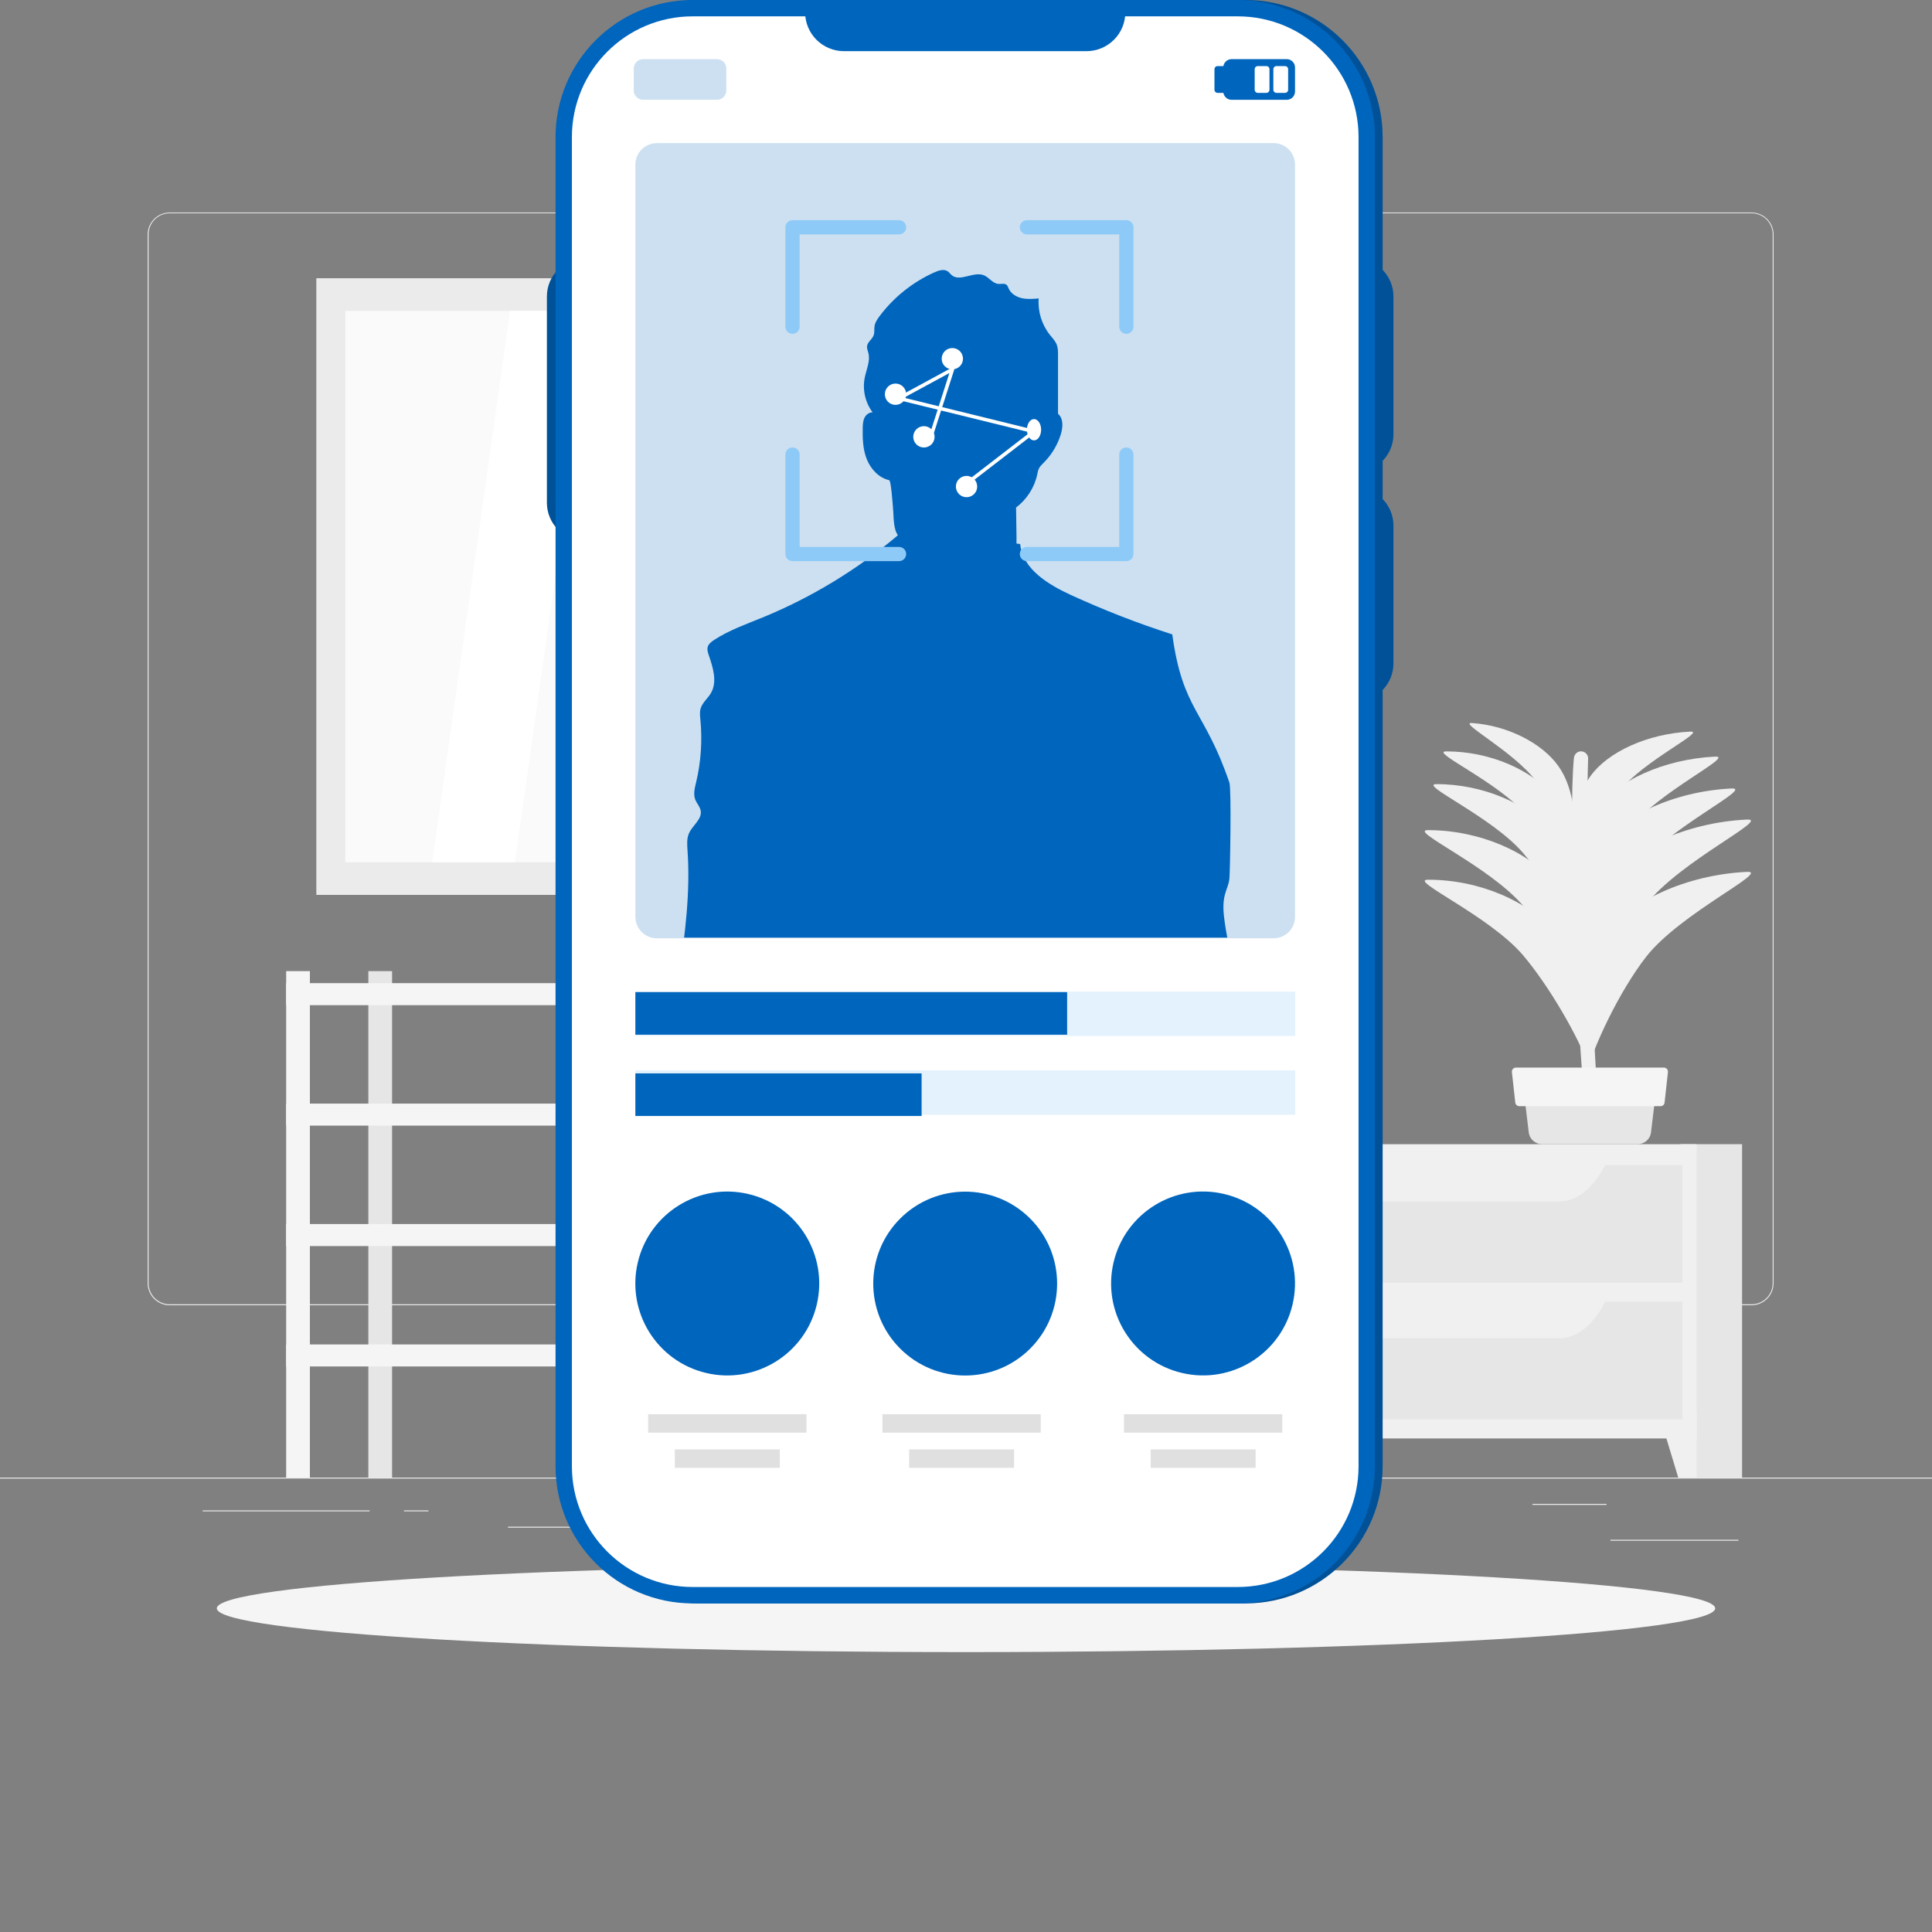 <svg width="272" height="272" viewBox="0 0 272 272" fill="none" xmlns="http://www.w3.org/2000/svg">
<rect x="0" y="0" width="272" height="272" fill="#808080" stroke="none"/>
<path d="M272 208.025H0V208.161H272V208.025Z" fill="#EBEBEB"/>
<path d="M244.746 216.778H226.729V216.914H244.746V216.778Z" fill="#EBEBEB"/>
<path d="M180.184 218.258H175.457V218.394H180.184V218.258Z" fill="#EBEBEB"/>
<path d="M226.184 211.73H215.745V211.866H226.184V211.73Z" fill="#EBEBEB"/>
<path d="M52.033 212.644H28.538V212.78H52.033V212.644Z" fill="#EBEBEB"/>
<path d="M60.324 212.644H56.881V212.78H60.324V212.644Z" fill="#EBEBEB"/>
<path d="M122.481 214.94H71.519V215.076H122.481V214.94Z" fill="#EBEBEB"/>
<path d="M128.928 183.763H23.887C23.064 183.762 22.275 183.434 21.694 182.851C21.113 182.269 20.786 181.48 20.786 180.657V32.999C20.793 32.181 21.123 31.398 21.704 30.822C22.284 30.245 23.069 29.921 23.887 29.92H128.928C129.752 29.92 130.542 30.247 131.124 30.83C131.707 31.412 132.034 32.202 132.034 33.026V180.657C132.034 181.481 131.707 182.271 131.124 182.853C130.542 183.436 129.752 183.763 128.928 183.763ZM23.887 30.029C23.1 30.03 22.346 30.344 21.79 30.901C21.234 31.457 20.922 32.212 20.922 32.999V180.657C20.922 181.444 21.234 182.198 21.79 182.755C22.346 183.312 23.1 183.626 23.887 183.627H128.928C129.715 183.626 130.47 183.312 131.027 182.756C131.583 182.199 131.897 181.444 131.898 180.657V32.999C131.897 32.212 131.583 31.457 131.027 30.9C130.47 30.344 129.715 30.03 128.928 30.029H23.887Z" fill="#EBEBEB"/>
<path d="M246.601 183.763H141.554C140.731 183.762 139.942 183.434 139.36 182.852C138.777 182.27 138.45 181.48 138.448 180.657V32.999C138.457 32.18 138.788 31.398 139.369 30.822C139.951 30.245 140.736 29.921 141.554 29.92H246.601C247.418 29.923 248.201 30.247 248.781 30.824C249.36 31.4 249.689 32.182 249.696 32.999V180.657C249.696 181.479 249.37 182.267 248.79 182.849C248.21 183.432 247.423 183.76 246.601 183.763ZM141.554 30.029C140.767 30.03 140.013 30.344 139.456 30.9C138.899 31.457 138.586 32.212 138.584 32.999V180.657C138.586 181.444 138.899 182.199 139.456 182.756C140.013 183.312 140.767 183.626 141.554 183.627H246.601C247.388 183.626 248.143 183.312 248.7 182.756C249.256 182.199 249.57 181.444 249.571 180.657V32.999C249.57 32.212 249.256 31.457 248.7 30.9C248.143 30.344 247.388 30.03 246.601 30.029H141.554Z" fill="#EBEBEB"/>
<path d="M193.359 39.173H44.537V125.99H193.359V39.173Z" fill="#EBEBEB"/>
<path d="M189.279 43.765H48.612V121.399H189.279V43.765Z" fill="#FAFAFA"/>
<path d="M72.493 121.399H60.846L71.813 43.765H83.46L72.493 121.399Z" fill="white"/>
<path d="M101.271 121.399H89.624L100.591 43.765H112.238L101.271 121.399Z" fill="white"/>
<path d="M168.069 121.399H162.248L173.21 43.765H179.036L168.069 121.399Z" fill="white"/>
<path d="M111.515 121.399H105.688L116.656 43.765H122.482L111.515 121.399Z" fill="white"/>
<path d="M85.816 43.765H80.327V121.399H85.816V43.765Z" fill="#EBEBEB"/>
<path d="M85.811 121.399H87.035L87.035 43.765H85.811L85.811 121.399Z" fill="#E0E0E0"/>
<path d="M193.365 125.99H194.241V39.173H193.365V125.99Z" fill="#E0E0E0"/>
<path d="M223.258 157.493C221.811 141.456 220.799 115.437 221.582 106.733C221.595 106.586 221.638 106.443 221.708 106.313C221.779 106.183 221.874 106.068 221.99 105.977C222.146 105.861 222.331 105.793 222.524 105.781C222.717 105.769 222.91 105.813 223.079 105.908C223.247 106.003 223.385 106.144 223.475 106.316C223.564 106.488 223.602 106.682 223.584 106.874C223.448 111.188 223.29 121.965 224.128 140.564C224.552 149.812 225.173 156.155 224.748 157.493H223.258Z" fill="#F0F0F0"/>
<path d="M218.791 124.293C215.326 119.941 208.249 116.862 201.035 116.873C198.201 116.873 209.652 121.927 214.412 127.497C218.111 131.822 222.278 139.101 223.698 143.143C222.779 134.64 222.257 128.634 218.791 124.293Z" fill="#F0F0F0"/>
<path d="M226.038 124.249C229.47 119.473 237.385 115.796 245.953 115.382C249.315 115.219 236.52 121.214 231.744 127.35C228.034 132.126 224.232 140.031 223.187 144.366C222.937 135.374 222.61 129.026 226.038 124.249Z" fill="#F0F0F0"/>
<path d="M218.791 131.267C215.326 126.915 208.249 123.836 201.035 123.853C198.201 123.853 209.652 128.906 214.412 134.471C218.111 138.823 222.278 146.08 223.698 150.117C222.779 141.62 222.257 135.614 218.791 131.267Z" fill="#F0F0F0"/>
<path d="M226.038 131.615C229.47 126.839 237.385 123.161 245.953 122.748C249.315 122.585 236.52 128.58 231.744 134.716C228.034 139.492 224.232 147.397 223.187 151.732C222.937 142.74 222.61 136.391 226.038 131.615Z" fill="#F0F0F0"/>
<path d="M219.417 107.881C217.148 104.655 212.285 102.136 207.215 101.793C205.218 101.657 213.079 105.77 216.213 109.921C218.644 113.147 221.299 118.472 222.142 121.383C221.821 115.361 221.685 111.107 219.417 107.881Z" fill="#F0F0F0"/>
<path d="M223.932 109.246C226.347 105.879 231.929 103.289 237.967 103.001C240.339 102.881 231.319 107.108 227.952 111.438C225.341 114.8 222.659 120.376 221.919 123.406C221.745 117.091 221.517 112.608 223.932 109.246Z" fill="#F0F0F0"/>
<path d="M218.639 112.064C215.702 108.387 209.707 105.77 203.603 105.786C201.204 105.786 210.898 110.062 214.929 114.779C218.057 118.44 221.593 124.603 222.79 128.025C222.012 120.833 221.571 115.747 218.639 112.064Z" fill="#F0F0F0"/>
<path d="M224.601 114.028C227.506 109.98 234.208 106.869 241.465 106.52C244.31 106.379 233.474 111.46 229.432 116.661C226.293 120.703 223.067 127.394 222.186 131.066C221.952 123.45 221.696 118.048 224.601 114.028Z" fill="#F0F0F0"/>
<path d="M218.443 117.172C215.277 113.201 208.809 110.383 202.221 110.394C199.631 110.394 210.093 115.012 214.439 120.099C217.817 124.053 221.625 130.701 222.926 134.389C222.088 126.627 221.609 121.138 218.443 117.172Z" fill="#F0F0F0"/>
<path d="M225.058 119.342C228.279 114.854 235.726 111.4 243.783 111.008C246.943 110.856 234.91 116.492 230.422 122.269C226.935 126.757 223.35 134.188 222.371 138.263C222.137 129.809 221.832 123.836 225.058 119.342Z" fill="#F0F0F0"/>
<path d="M233 154.784L232.456 159.289C232.429 159.775 232.216 160.231 231.862 160.565C231.508 160.899 231.039 161.085 230.552 161.084H217.116C216.629 161.083 216.162 160.897 215.808 160.564C215.454 160.23 215.241 159.774 215.212 159.289L214.668 154.784C214.653 154.525 214.691 154.266 214.78 154.022C214.869 153.778 215.007 153.554 215.185 153.365C215.363 153.176 215.578 153.026 215.817 152.923C216.055 152.82 216.312 152.766 216.572 152.766H231.086C231.346 152.764 231.605 152.816 231.845 152.918C232.085 153.02 232.302 153.17 232.481 153.36C232.661 153.549 232.799 153.773 232.889 154.018C232.978 154.263 233.016 154.524 233 154.784Z" fill="#E6E6E6"/>
<path d="M233.806 155.736H213.874C213.737 155.729 213.607 155.674 213.508 155.581C213.408 155.487 213.345 155.361 213.33 155.225L212.856 150.938C212.847 150.86 212.854 150.781 212.877 150.706C212.9 150.631 212.938 150.561 212.99 150.501C213.041 150.442 213.103 150.393 213.174 150.359C213.245 150.324 213.322 150.305 213.4 150.302H234.279C234.358 150.305 234.435 150.324 234.505 150.359C234.576 150.393 234.639 150.442 234.69 150.501C234.741 150.561 234.779 150.631 234.802 150.706C234.825 150.781 234.832 150.86 234.823 150.938L234.35 155.225C234.336 155.361 234.273 155.488 234.173 155.582C234.073 155.676 233.943 155.731 233.806 155.736Z" fill="#F5F5F5"/>
<path d="M128.765 208.025H137.42V161.084H128.765V208.025Z" fill="#E6E6E6"/>
<path d="M131.36 208.025H128.765V199.044H134.08L131.36 208.025Z" fill="#F0F0F0"/>
<path d="M236.607 208.025H245.262V161.084H236.607V208.025Z" fill="#E6E6E6"/>
<path d="M128.765 202.515H238.871V161.089H128.765V202.515Z" fill="#F0F0F0"/>
<path d="M236.276 208.025H238.871V199.044H233.556L236.276 208.025Z" fill="#F0F0F0"/>
<path d="M130.777 180.575H236.857V164H130.777V180.575Z" fill="#E6E6E6"/>
<path d="M146.336 169.151H219.569C222.099 169.151 224.52 167.106 226.26 163.494H139.634C141.375 167.106 143.795 169.151 146.336 169.151Z" fill="#F0F0F0"/>
<path d="M130.777 199.833H236.857V183.257H130.777V199.833Z" fill="#E6E6E6"/>
<path d="M146.336 188.409H219.569C222.099 188.409 224.52 186.364 226.26 182.751H139.634C141.375 186.364 143.795 188.409 146.336 188.409Z" fill="#F0F0F0"/>
<path d="M154.855 150.084C154.855 150.084 155.328 161.084 173.471 161.084C191.613 161.084 192.092 150.084 192.092 150.084H154.855Z" fill="#F5F5F5"/>
<path d="M154.855 144.372C154.855 144.372 155.328 155.372 173.471 155.372C191.613 155.372 192.092 144.372 192.092 144.372H154.855Z" fill="#F5F5F5"/>
<path d="M104.116 172.328H86.012V175.429H104.116V172.328Z" fill="#E6E6E6"/>
<path d="M51.859 208.025H55.2L55.2 136.723H51.859L51.859 208.025Z" fill="#E6E6E6"/>
<path d="M40.288 175.429H86.012V172.328H40.288V175.429Z" fill="#F5F5F5"/>
<path d="M104.116 189.285H86.012V192.385H104.116V189.285Z" fill="#E6E6E6"/>
<path d="M40.288 192.38H86.012V189.279H40.288V192.38Z" fill="#F5F5F5"/>
<path d="M104.116 138.421H86.012V141.522H104.116V138.421Z" fill="#E6E6E6"/>
<path d="M40.288 141.516H86.012V138.415H40.288V141.516Z" fill="#F5F5F5"/>
<path d="M104.116 155.372H86.012V158.472H104.116V155.372Z" fill="#E6E6E6"/>
<path d="M40.288 158.473H86.012V155.372H40.288V158.473Z" fill="#F5F5F5"/>
<path d="M97.588 208.025H100.928L100.928 136.723H97.588L97.588 208.025Z" fill="#E6E6E6"/>
<path d="M82.672 208.025H86.012L86.012 136.723H82.672L82.672 208.025Z" fill="#F5F5F5"/>
<path d="M40.289 208.025H43.629L43.629 136.723H40.289L40.289 208.025Z" fill="#F5F5F5"/>
<path d="M136 232.593C194.253 232.593 241.476 229.835 241.476 226.434C241.476 223.033 194.253 220.276 136 220.276C77.747 220.276 30.524 223.033 30.524 226.434C30.524 229.835 77.747 232.593 136 232.593Z" fill="#F5F5F5"/>
<path d="M115.387 34.497C116.115 32.237 122.659 26.552 130.743 29.422C138.826 32.292 136.982 43.6 136.109 46.47C135.235 49.34 130.056 57.992 124.039 56.176C118.021 54.359 105.743 41.229 115.387 34.497Z" fill="#263238"/>
<path d="M133.072 43.316C133.606 41.645 138.431 37.458 144.387 39.572C150.342 41.687 148.983 50.02 148.338 52.134C147.693 54.249 143.88 60.62 139.444 59.289C135.007 57.958 125.966 48.273 133.072 43.316Z" fill="#263238"/>
<path d="M140.268 36.66L136.157 42.241C136.157 42.241 134.126 37.645 140.268 36.66Z" fill="#263238"/>
<path d="M129.1 52.724C127.977 51.642 122.417 50.381 118.625 54.554C114.832 58.728 119.408 64.731 120.808 66.118C122.209 67.505 127.887 70.915 130.819 68.004C133.752 65.092 136.775 53.639 129.1 52.724Z" fill="#263238"/>
<path d="M127.394 73.051L127.241 73.446L127.103 73.786C127.006 74.007 126.915 74.229 126.818 74.437C126.624 74.867 126.416 75.269 126.208 75.678C125.785 76.489 125.349 77.28 124.884 78.056C123.947 79.593 122.909 81.065 121.778 82.465C121.231 83.159 120.627 83.852 120.045 84.545C119.463 85.239 118.825 85.856 118.166 86.466C116.881 87.71 115.514 88.868 114.076 89.932C113.875 90.078 113.806 90.161 113.32 90.48C112.837 90.784 112.301 90.996 111.74 91.104C111.107 91.221 110.455 91.195 109.833 91.027C109.323 90.88 108.842 90.645 108.412 90.334C107.825 89.913 107.314 89.395 106.901 88.802C106.581 88.363 106.296 87.899 106.048 87.415C105.239 85.749 104.609 84.001 104.169 82.202C103.331 78.853 102.777 75.439 102.512 71.997L105.667 71.435C106.623 74.562 107.649 77.73 108.821 80.691C109.351 82.093 110.006 83.446 110.776 84.732C110.932 84.976 111.106 85.207 111.296 85.426C111.449 85.592 111.601 85.696 111.566 85.641C111.483 85.568 111.383 85.518 111.275 85.495C111.051 85.422 110.813 85.408 110.582 85.453C110.433 85.479 110.288 85.526 110.152 85.592C110.013 85.682 110.263 85.481 110.388 85.363C112.725 83.319 114.844 81.037 116.71 78.555C117.638 77.318 118.496 76.032 119.283 74.701C119.675 74.044 120.05 73.379 120.406 72.704L120.905 71.699L121.141 71.207L121.328 70.784L127.394 73.051Z" fill="#FFB573"/>
<path d="M127.048 63.449C121.619 65.924 119.519 72.815 119.332 73.196L126.063 85.433C126.063 85.433 132.615 80.795 133.128 76.517C133.613 72.905 130.618 61.82 127.048 63.449Z" fill="#0065BD"/>
<path d="M105.868 72.156L107.573 67.012L101.112 68.398C101.112 68.398 100.966 72.863 103.039 74.478L104.142 74.021C104.548 73.854 104.912 73.601 105.21 73.278C105.508 72.957 105.733 72.573 105.868 72.156Z" fill="#FFB573"/>
<path d="M105.979 61.507L101.369 63.428L101.112 68.385L107.574 67.005L105.979 61.507Z" fill="#FFB573"/>
<path d="M155.16 20.535L150.674 15.398L148.594 21.637C148.594 21.637 152.102 24.66 154.958 22.025L155.16 20.535Z" fill="#FFB573"/>
<path d="M148.116 12.978L144.941 17.276L148.574 21.665L150.674 15.398L148.116 12.978Z" fill="#FFB573"/>
<path d="M123.248 66.811C123.248 66.811 126.084 80.815 140.254 93.156C142.043 94.709 141.689 98.702 144.15 98.369C152.768 92.934 161.593 87.582 165.78 84.933C165.884 80.164 162.619 80.933 161.85 78.368C160.005 72.26 154.952 65.376 149.724 50.339C146.288 51.627 142.952 53.166 139.741 54.942C136.323 56.806 133.03 58.89 129.883 61.182C127.574 62.941 125.359 64.82 123.248 66.811Z" fill="#0065BD"/>
<path d="M131.741 44.453C133.128 48.017 136.171 54.214 139.727 54.928C139.727 54.928 141.877 65.203 137.648 70.874C130.999 69.772 129.876 61.12 129.876 61.12C132.878 58.041 131.131 55.476 128.961 53.403L131.741 44.453Z" fill="#FFB573"/>
<path d="M133.557 71.435C133.184 71.421 132.816 71.331 132.478 71.172C132.14 71.012 131.837 70.785 131.589 70.506C130.299 69.182 130.743 67.164 131.214 65.022C131.686 62.88 132.157 60.731 131.214 58.817C131.191 58.77 131.188 58.716 131.205 58.667C131.222 58.617 131.257 58.577 131.304 58.554C131.351 58.531 131.405 58.527 131.455 58.544C131.504 58.561 131.545 58.597 131.568 58.644C132.587 60.675 132.074 63.032 131.616 65.105C131.159 67.178 130.75 69.064 131.894 70.228C132.085 70.461 132.321 70.652 132.588 70.79C132.856 70.928 133.148 71.011 133.448 71.033C133.748 71.055 134.049 71.016 134.334 70.918C134.618 70.82 134.88 70.666 135.103 70.464C137.377 68.78 138.826 64.031 137.183 61.105C135.679 58.332 137.183 55.933 137.877 54.769C138.005 54.583 138.117 54.385 138.209 54.179C138.203 54.155 138.202 54.129 138.206 54.104C138.21 54.079 138.219 54.055 138.233 54.034C138.247 54.012 138.264 53.994 138.285 53.98C138.306 53.965 138.33 53.955 138.355 53.95C138.381 53.945 138.408 53.946 138.433 53.951C138.459 53.956 138.484 53.967 138.506 53.981C138.528 53.996 138.546 54.015 138.561 54.037C138.576 54.059 138.586 54.084 138.591 54.11C138.632 54.297 138.494 54.526 138.216 54.977C137.474 56.162 136.095 58.38 137.523 60.918C139.221 64.003 137.696 69.001 135.304 70.783C134.807 71.183 134.195 71.411 133.557 71.435Z" fill="#263238"/>
<path opacity="0.2" d="M130.618 48.092L128.968 53.431C129.473 53.91 129.937 54.432 130.354 54.99C131.581 53.944 132.85 51.448 132.101 49.936C131.718 49.24 131.216 48.616 130.618 48.092Z" fill="black"/>
<path d="M131.443 37.278C133.363 43.254 134.306 45.736 132.531 49.882C129.862 56.121 122.132 57.168 118.437 51.892C115.137 47.143 112.551 38.172 117.355 33.624C118.409 32.616 119.703 31.894 121.114 31.527C122.525 31.159 124.006 31.158 125.417 31.524C126.829 31.89 128.123 32.611 129.178 33.618C130.232 34.625 131.012 35.885 131.443 37.278Z" fill="#FFB573"/>
<path d="M119.061 35.815C119.47 39.08 126.493 42.831 133.003 41.298C137.551 40.224 134.015 32.237 128.607 30.837C123.2 29.436 118.389 30.469 119.061 35.815Z" fill="#263238"/>
<path d="M122.07 35.794L108.329 37.506C108.329 37.506 112.205 28.237 122.07 35.794Z" fill="#263238"/>
<path d="M121.196 35.614L110.014 40.467C110.014 40.467 111.026 31.662 121.196 35.614Z" fill="#263238"/>
<path d="M120.046 35.614L116.926 40.037C116.926 40.037 115.262 36.487 120.046 35.614Z" fill="#263238"/>
<path d="M121.751 35.614L110.25 32.938C110.25 32.938 116.108 26.677 121.751 35.614Z" fill="#263238"/>
<path d="M120.572 35.877L115.186 29.193C115.186 29.193 121.342 28.209 120.572 35.877Z" fill="#263238"/>
<path d="M134.41 42.186C134.722 43.355 134.56 44.601 133.959 45.652C133.155 47.038 131.63 46.588 130.923 45.243C130.285 44.03 129.938 41.839 131.2 40.91C131.481 40.717 131.806 40.596 132.145 40.558C132.484 40.52 132.828 40.566 133.145 40.692C133.462 40.818 133.743 41.02 133.964 41.281C134.185 41.541 134.338 41.852 134.41 42.186Z" fill="#FFB573"/>
<path opacity="0.2" d="M157.302 100.012C157.212 106.661 161.011 115.618 165.857 121.344C165.33 116.062 164.9 110.945 164.554 106.349C162.12 103.645 159.604 101.281 157.302 100.012Z" fill="black"/>
<path d="M165.864 83.685L168.069 85.009C168.242 85.106 168.159 85.377 167.909 85.536L145.149 99.908C144.955 100.032 144.726 100.039 144.636 99.908L143.25 98.084C143.153 97.96 143.25 97.738 143.465 97.606L165.441 83.74C165.502 83.699 165.573 83.672 165.646 83.662C165.72 83.653 165.794 83.66 165.864 83.685Z" fill="#0065BD"/>
<path opacity="0.4" d="M165.864 83.685L168.069 85.009C168.242 85.106 168.159 85.377 167.909 85.536L145.149 99.908C144.955 100.032 144.726 100.039 144.636 99.908L143.25 98.084C143.153 97.96 143.25 97.738 143.465 97.606L165.441 83.74C165.502 83.699 165.573 83.672 165.646 83.662C165.72 83.653 165.794 83.66 165.864 83.685Z" fill="black"/>
<path d="M164.463 88.004L165.053 87.63C165.17 87.56 165.219 87.443 165.163 87.373L163.299 85.023C163.243 84.954 163.098 84.961 162.987 85.023L162.397 85.397C162.279 85.474 162.224 85.591 162.279 85.654L164.151 88.004C164.196 88.04 164.251 88.059 164.307 88.059C164.364 88.059 164.419 88.04 164.463 88.004Z" fill="#263238"/>
<path d="M146.937 99.076L147.52 98.702C147.637 98.633 147.693 98.515 147.637 98.445L145.766 96.095C145.71 96.026 145.571 96.033 145.454 96.095L144.864 96.47C144.746 96.546 144.698 96.664 144.753 96.733L146.618 99.076C146.664 99.112 146.72 99.132 146.778 99.132C146.836 99.132 146.892 99.112 146.937 99.076Z" fill="#263238"/>
<path d="M155.701 93.544L156.29 93.169C156.408 93.093 156.457 92.975 156.401 92.906L154.529 90.563C154.481 90.493 154.335 90.493 154.217 90.563L153.628 90.937C153.51 91.006 153.462 91.124 153.517 91.194L155.389 93.544C155.444 93.62 155.583 93.613 155.701 93.544Z" fill="#263238"/>
<path d="M123.235 42.366C123.422 42.837 123.318 43.323 123.013 43.448C122.708 43.572 122.32 43.281 122.112 42.803C121.904 42.325 122.029 41.846 122.341 41.728C122.652 41.61 123.048 41.895 123.235 42.366Z" fill="#263238"/>
<path d="M117.875 44.467C118.063 44.938 117.959 45.424 117.647 45.542C117.335 45.66 116.953 45.375 116.752 44.904C116.551 44.432 116.669 43.947 116.981 43.822C117.293 43.698 117.681 43.989 117.875 44.467Z" fill="#263238"/>
<path d="M117.12 43.794L115.851 43.912C115.851 43.912 116.78 44.577 117.12 43.794Z" fill="#263238"/>
<path d="M119.609 44.723C119.609 45.973 119.437 47.216 119.096 48.418C119.405 48.497 119.729 48.507 120.042 48.447C120.356 48.387 120.653 48.259 120.912 48.072L119.609 44.723Z" fill="#ED893E"/>
<path d="M123.297 49.299C123.262 49.307 123.226 49.302 123.194 49.285C123.162 49.269 123.137 49.242 123.124 49.209C123.116 49.191 123.112 49.171 123.112 49.152C123.112 49.132 123.116 49.112 123.124 49.094C123.131 49.076 123.143 49.06 123.157 49.046C123.171 49.032 123.188 49.022 123.207 49.015C123.803 48.794 124.339 48.437 124.772 47.973C125.205 47.508 125.524 46.949 125.703 46.339C125.711 46.301 125.734 46.268 125.766 46.248C125.799 46.227 125.838 46.22 125.876 46.228C125.895 46.231 125.914 46.239 125.93 46.249C125.947 46.26 125.961 46.273 125.972 46.29C125.983 46.306 125.99 46.324 125.994 46.343C125.998 46.362 125.998 46.382 125.994 46.401C125.813 47.063 125.475 47.671 125.009 48.174C124.543 48.677 123.963 49.061 123.318 49.292L123.297 49.299Z" fill="#263238"/>
<path d="M123.477 40.466C123.41 40.49 123.337 40.49 123.269 40.466C122.937 40.291 122.568 40.197 122.192 40.191C121.816 40.185 121.444 40.267 121.106 40.432C121.072 40.452 121.035 40.464 120.995 40.469C120.956 40.475 120.917 40.472 120.879 40.462C120.841 40.451 120.805 40.434 120.774 40.409C120.743 40.385 120.717 40.355 120.697 40.321C120.659 40.252 120.648 40.172 120.667 40.096C120.686 40.019 120.735 39.953 120.801 39.912C121.224 39.694 121.692 39.581 122.167 39.581C122.642 39.581 123.11 39.694 123.533 39.912C123.604 39.948 123.658 40.01 123.684 40.085C123.71 40.16 123.705 40.242 123.671 40.314C123.652 40.352 123.624 40.385 123.591 40.411C123.557 40.438 123.519 40.456 123.477 40.466Z" fill="#263238"/>
<path d="M114.409 42.956C114.363 42.966 114.316 42.966 114.27 42.956C114.193 42.939 114.125 42.892 114.082 42.826C114.04 42.76 114.025 42.679 114.041 42.602C114.137 42.13 114.347 41.689 114.653 41.316C114.959 40.944 115.351 40.653 115.795 40.467C115.832 40.452 115.87 40.445 115.91 40.446C115.949 40.447 115.987 40.456 116.023 40.472C116.058 40.489 116.09 40.512 116.117 40.541C116.143 40.569 116.163 40.603 116.177 40.64C116.192 40.676 116.2 40.715 116.199 40.755C116.199 40.794 116.19 40.833 116.174 40.869C116.157 40.904 116.134 40.937 116.104 40.963C116.075 40.989 116.041 41.009 116.003 41.021C115.664 41.182 115.368 41.422 115.139 41.719C114.91 42.017 114.755 42.364 114.686 42.734C114.668 42.794 114.631 42.848 114.582 42.888C114.532 42.928 114.472 42.951 114.409 42.956Z" fill="#263238"/>
<path d="M152.491 49.479L152.865 49.299L153.364 49.05C153.704 48.876 154.058 48.689 154.39 48.488C155.084 48.079 155.777 47.635 156.415 47.157C157.771 46.184 159.048 45.106 160.235 43.933C161.439 42.751 162.578 41.503 163.646 40.196L164.429 39.184L164.817 38.678L164.866 38.616C164.866 38.616 164.866 38.574 164.907 38.553C165.053 38.276 165.09 37.955 165.011 37.652C164.892 37.023 164.68 36.415 164.38 35.849C164.018 35.151 163.61 34.477 163.16 33.832C162.17 32.438 161.086 31.113 159.916 29.867C157.475 27.269 154.889 24.811 152.172 22.504L154.002 19.877C157.248 21.809 160.318 24.024 163.174 26.497C164.656 27.773 166.036 29.164 167.299 30.657C167.992 31.449 168.62 32.295 169.178 33.187C169.806 34.203 170.273 35.309 170.564 36.467C170.735 37.165 170.807 37.883 170.779 38.602C170.74 39.41 170.555 40.204 170.232 40.945C170.153 41.135 170.062 41.32 169.961 41.5L169.809 41.763L169.677 41.964L169.282 42.581L168.485 43.808C167.349 45.427 166.103 46.965 164.755 48.412C163.363 49.857 161.858 51.19 160.255 52.398C159.434 53.006 158.58 53.568 157.697 54.083C157.247 54.346 156.789 54.596 156.311 54.838L155.569 55.185C155.292 55.303 155.091 55.393 154.682 55.538L152.491 49.479Z" fill="#FFB573"/>
<path d="M143.083 53.181C146.133 49.833 155.957 46.685 155.957 46.685L159.111 62.741C159.111 62.741 155.707 66.131 151.582 64.967C148.074 63.975 138.736 57.951 143.083 53.181Z" fill="#0065BD"/>
<path d="M122.486 41.701L121.217 41.819C121.217 41.819 122.153 42.477 122.486 41.701Z" fill="#263238"/>
<path d="M175.348 0H98.609C87.946 0 79.302 8.644 79.302 19.308V206.43C79.302 217.093 87.946 225.737 98.609 225.737H175.348C186.011 225.737 194.656 217.093 194.656 206.43V19.308C194.656 8.644 186.011 0 175.348 0Z" fill="#0065BD"/>
<path opacity="0.2" d="M175.348 0H98.609C87.946 0 79.302 8.644 79.302 19.308V206.43C79.302 217.093 87.946 225.737 98.609 225.737H175.348C186.011 225.737 194.656 217.093 194.656 206.43V19.308C194.656 8.644 186.011 0 175.348 0Z" fill="black"/>
<path d="M190.836 36.397H177.06C174.112 36.397 171.722 38.787 171.722 41.735V61.147C171.722 64.095 174.112 66.485 177.06 66.485H190.836C193.784 66.485 196.174 64.095 196.174 61.147V41.735C196.174 38.787 193.784 36.397 190.836 36.397Z" fill="#0065BD"/>
<path opacity="0.2" d="M190.836 36.397H177.06C174.112 36.397 171.722 38.787 171.722 41.735V61.147C171.722 64.095 174.112 66.485 177.06 66.485H190.836C193.784 66.485 196.174 64.095 196.174 61.147V41.735C196.174 38.787 193.784 36.397 190.836 36.397Z" fill="black"/>
<path d="M96.114 36.397H82.338C79.39 36.397 77 38.787 77 41.735V70.783C77 73.732 79.39 76.122 82.338 76.122H96.114C99.062 76.122 101.452 73.732 101.452 70.783V41.735C101.452 38.787 99.062 36.397 96.114 36.397Z" fill="#0065BD"/>
<path opacity="0.2" d="M96.114 36.397H82.338C79.39 36.397 77 38.787 77 41.735V70.783C77 73.732 79.39 76.122 82.338 76.122H96.114C99.062 76.122 101.452 73.732 101.452 70.783V41.735C101.452 38.787 99.062 36.397 96.114 36.397Z" fill="black"/>
<path d="M190.836 68.655H177.06C174.112 68.655 171.722 71.045 171.722 73.993V93.405C171.722 96.353 174.112 98.743 177.06 98.743H190.836C193.784 98.743 196.174 96.353 196.174 93.405V73.993C196.174 71.045 193.784 68.655 190.836 68.655Z" fill="#0065BD"/>
<path opacity="0.2" d="M190.836 68.655H177.06C174.112 68.655 171.722 71.045 171.722 73.993V93.405C171.722 96.353 174.112 98.743 177.06 98.743H190.836C193.784 98.743 196.174 96.353 196.174 93.405V73.993C196.174 71.045 193.784 68.655 190.836 68.655Z" fill="black"/>
<path d="M174.26 0H97.521C86.858 0 78.213 8.644 78.213 19.308V206.43C78.213 217.093 86.858 225.737 97.521 225.737H174.26C184.923 225.737 193.567 217.093 193.567 206.43V19.308C193.567 8.644 184.923 0 174.26 0Z" fill="#0065BD"/>
<path d="M191.266 206.423V19.308C191.266 9.916 183.652 2.302 174.26 2.302L97.521 2.302C88.129 2.302 80.515 9.916 80.515 19.308L80.515 206.423C80.515 215.815 88.129 223.429 97.521 223.429H174.26C183.652 223.429 191.266 215.815 191.266 206.423Z" fill="white"/>
<path d="M182.35 139.605H89.451V145.844H182.35V139.605Z" fill="#E3F2FC"/>
<path d="M182.35 150.697H89.451V156.937H182.35V150.697Z" fill="#E3F2FC"/>
<path d="M181.151 8.326H173.393C172.746 8.326 172.221 8.851 172.221 9.498V12.881C172.221 13.528 172.746 14.053 173.393 14.053H181.151C181.798 14.053 182.322 13.528 182.322 12.881V9.498C182.322 8.851 181.798 8.326 181.151 8.326Z" fill="#0065BD"/>
<path opacity="0.2" d="M100.932 8.326H90.547C89.816 8.326 89.223 8.919 89.223 9.65V12.729C89.223 13.46 89.816 14.053 90.547 14.053H100.932C101.663 14.053 102.256 13.46 102.256 12.729V9.65C102.256 8.919 101.663 8.326 100.932 8.326Z" fill="#0065BD"/>
<path d="M172.63 9.304H171.41C171.173 9.304 170.98 9.496 170.98 9.734V12.645C170.98 12.883 171.173 13.075 171.41 13.075H172.63C172.868 13.075 173.06 12.883 173.06 12.645V9.734C173.06 9.496 172.868 9.304 172.63 9.304Z" fill="#0065BD"/>
<path d="M180.922 9.304H179.702C179.464 9.304 179.272 9.496 179.272 9.734V12.645C179.272 12.883 179.464 13.075 179.702 13.075H180.922C181.159 13.075 181.352 12.883 181.352 12.645V9.734C181.352 9.496 181.159 9.304 180.922 9.304Z" fill="white"/>
<path d="M178.294 9.304H177.074C176.837 9.304 176.644 9.496 176.644 9.734V12.645C176.644 12.883 176.837 13.075 177.074 13.075H178.294C178.531 13.075 178.724 12.883 178.724 12.645V9.734C178.724 9.496 178.531 9.304 178.294 9.304Z" fill="white"/>
<path opacity="0.2" d="M92.481 20.146H179.3C180.101 20.146 180.87 20.465 181.437 21.032C182.004 21.599 182.322 22.367 182.322 23.169V129.074C182.322 129.876 182.004 130.644 181.437 131.211C180.87 131.778 180.101 132.097 179.3 132.097H92.481C91.677 132.097 90.907 131.777 90.338 131.209C89.77 130.641 89.451 129.87 89.451 129.067V23.176C89.451 22.374 89.77 21.606 90.337 21.039C90.903 20.472 91.672 20.153 92.474 20.153L92.481 20.146Z" fill="#0065BD"/>
<path d="M150.238 139.674H89.451V145.671H150.238V139.674Z" fill="#0065BD"/>
<path d="M129.751 151.12H89.451V157.117H129.751V151.12Z" fill="#0065BD"/>
<path d="M113.542 199.102H91.253V201.701H113.542V199.102Z" fill="#E0E0E0"/>
<path d="M109.785 204.052H95.004V206.652H109.785V204.052Z" fill="#E0E0E0"/>
<path d="M146.521 199.102H124.232V201.701H146.521V199.102Z" fill="#E0E0E0"/>
<path d="M142.771 204.052H127.99V206.652H142.771V204.052Z" fill="#E0E0E0"/>
<path d="M180.527 199.102H158.238V201.701H180.527V199.102Z" fill="#E0E0E0"/>
<path d="M176.776 204.052H161.996V206.652H176.776V204.052Z" fill="#E0E0E0"/>
<path d="M113.349 1.754C113.354 3.198 113.93 4.581 114.951 5.601C115.971 6.622 117.354 7.198 118.798 7.204H152.983C154.427 7.198 155.81 6.622 156.83 5.601C157.851 4.581 158.427 3.198 158.432 1.754H113.349Z" fill="#0065BD"/>
<path d="M114.989 183.673C116.631 176.716 112.322 169.745 105.365 168.103C98.407 166.461 91.436 170.77 89.794 177.727C88.152 184.684 92.461 191.655 99.418 193.297C106.375 194.94 113.347 190.631 114.989 183.673Z" fill="#0065BD"/>
<path d="M181.971 183.669C183.613 176.712 179.304 169.74 172.347 168.098C165.389 166.456 158.418 170.765 156.776 177.723C155.134 184.68 159.443 191.651 166.4 193.293C173.357 194.935 180.329 190.626 181.971 183.669Z" fill="#0065BD"/>
<path d="M145.037 189.863C150.092 184.809 150.092 176.613 145.037 171.559C139.983 166.504 131.787 166.504 126.732 171.559C121.678 176.613 121.678 184.809 126.732 189.863C131.787 194.918 139.983 194.918 145.037 189.863Z" fill="#0065BD"/>
<g clip-path="url(#clip0_6551_20388)">
<path d="M178.567 299.114C178.366 298.295 177.613 297.749 176.878 297.326C175.295 296.422 173.568 295.773 171.975 294.87C169.733 293.609 167.805 291.877 165.993 290.08C165.373 289.468 164.772 288.847 164.18 288.207C164.428 288.066 164.695 287.934 164.943 287.774C163.837 284.932 162.959 282.006 162.31 279.032C162.053 277.837 161.833 276.586 162.119 275.4C162.415 274.177 163.217 273.132 163.636 271.937C164.228 270.224 163.98 268.361 163.789 266.564C162.854 257.812 163.465 248.986 164.085 240.206C164.199 238.606 164.314 236.988 164.848 235.473C165.23 234.409 165.821 233.327 165.592 232.226C165.439 231.483 164.934 230.862 164.571 230.194C163.446 228.142 163.636 225.658 163.856 223.324C165.172 209.397 166.498 195.47 167.815 181.543C169.418 180.131 170.792 178.372 172.07 176.668C171.459 175.718 170.906 174.739 170.381 173.751C171.402 172.895 172.022 171.625 172.28 170.326C172.308 170.175 172.318 170.025 172.337 169.865C173.186 170.26 174.092 170.552 175.075 170.693C173.32 169.018 174.236 165.442 174.178 163.033C174.035 156.738 173.883 150.452 173.739 144.156C173.72 143.178 173.701 142.161 174.121 141.277C174.283 140.938 174.493 140.637 174.617 140.279C174.875 139.508 174.589 138.67 174.331 137.899C173.463 135.292 172.824 132.61 172.432 129.891C172.242 128.564 172.108 127.199 172.461 125.91C172.661 125.176 173.005 124.48 173.081 123.727C173.177 122.805 173.386 111.054 173.081 110.179C169.57 99.874 166.527 100.088 165.039 89.314C160.173 87.752 155.413 85.898 150.776 83.771C147.542 82.284 143.955 80.101 143.63 76.591C143.459 76.573 143.287 76.544 143.106 76.525C143.134 75.359 143.068 74.032 143.049 71.453C144.556 70.315 145.634 68.64 146.025 66.814C146.092 66.504 146.14 66.184 146.292 65.911C146.454 65.61 146.712 65.374 146.95 65.13C148.067 64.01 148.897 62.627 149.355 61.121C149.65 60.142 149.736 58.928 148.954 58.251C148.954 55.494 148.954 52.746 148.954 49.989C148.954 49.499 148.954 49.001 148.782 48.54C148.572 47.994 148.153 47.57 147.79 47.119C146.655 45.688 146.092 43.825 146.235 42.018C145.443 42.084 144.642 42.15 143.869 41.981C143.096 41.811 142.343 41.36 142.018 40.644C141.923 40.447 141.866 40.221 141.694 40.089C141.398 39.854 140.959 40.005 140.578 39.976C139.767 39.92 139.261 39.063 138.517 38.753C137.057 38.16 135.13 39.76 133.957 38.715C133.785 38.565 133.661 38.377 133.48 38.235C132.945 37.831 132.182 38.057 131.562 38.339C128.49 39.713 125.79 41.877 123.796 44.559C123.501 44.964 123.214 45.387 123.129 45.877C123.052 46.328 123.157 46.808 122.985 47.231C122.776 47.787 122.146 48.144 122.07 48.737C122.031 49.066 122.184 49.396 122.26 49.716C122.547 50.855 121.974 52.012 121.745 53.169C121.402 54.854 121.812 56.679 122.861 58.063C122.375 58.025 121.917 58.383 121.707 58.825C121.497 59.267 121.469 59.766 121.459 60.246C121.43 61.733 121.478 63.257 122.031 64.65C122.585 66.033 123.72 67.275 125.189 67.605C125.447 67.661 125.666 70.898 125.704 71.265C125.819 72.347 125.752 73.561 126.057 74.606C126.134 74.879 126.267 75.123 126.401 75.368C120.715 80.177 114.256 84.11 107.339 86.942C105.031 87.883 102.655 88.721 100.566 90.076C100.156 90.34 99.726 90.669 99.621 91.139C99.545 91.497 99.66 91.855 99.774 92.203C100.375 93.963 101.024 95.986 100.079 97.595C99.641 98.338 98.896 98.903 98.648 99.722C98.486 100.248 98.553 100.813 98.61 101.359C98.887 104.295 98.686 107.287 98 110.157C97.809 110.957 97.589 111.804 97.885 112.576C98.095 113.112 98.543 113.564 98.648 114.128C98.868 115.333 97.504 116.189 97.007 117.3C96.664 118.062 96.74 118.937 96.797 119.775C97.198 125.599 96.464 131.443 95.605 137.23C96.273 137.334 96.836 137.899 96.941 138.548C97.046 139.197 96.683 139.912 96.082 140.213C95.576 142.557 97.561 144.683 98.085 147.026C98.353 148.231 98.257 149.52 98.725 150.659C98.954 151.223 99.307 151.722 99.536 152.287C99.993 153.407 99.927 154.658 99.898 155.863C99.841 157.876 99.917 159.9 100.098 161.913C100.222 163.184 100.385 164.454 100.719 165.687C101.816 169.761 104.649 173.262 105.431 177.402C106.023 176.791 106.653 176.207 107.282 175.633C108.208 177.261 109.41 178.701 110.65 179.586C110.927 179.783 111.213 179.953 111.518 180.113C110.955 181.43 110.249 182.682 109.352 183.82C110.058 184.187 110.812 184.432 111.585 184.601C111.413 185.081 111.375 185.599 111.356 186.107C110.736 199.394 110.116 212.672 109.496 225.959C109.419 227.653 109.343 229.375 109.801 231.003C110.011 231.737 110.326 232.452 110.345 233.214C110.364 233.92 110.125 234.607 109.925 235.284C109.076 238.192 108.942 241.25 108.809 244.271C108.484 251.893 108.16 259.516 107.836 267.138C107.788 268.201 107.731 269.312 107.215 270.253C106.901 270.808 106.443 271.288 106.176 271.862C105.508 273.32 106.233 274.986 106.796 276.492C108.713 281.601 108.713 287.191 108.694 292.649C108.933 292.658 109.181 292.668 109.419 292.677C108.141 294.823 106.376 296.705 104.525 298.417C103.342 299.509 102.102 300.591 101.272 301.965C100.528 303.216 100.165 304.647 99.822 306.049C99.736 306.406 99.65 306.792 99.822 307.122C99.936 307.329 100.137 307.479 100.346 307.602C101.072 308.025 101.921 308.185 102.751 308.326C103.657 308.477 104.563 308.608 105.479 308.552C106.672 308.486 107.816 308.1 108.952 307.733C110.125 307.348 111.308 306.952 112.405 306.378C113.531 305.785 114.561 304.986 115.41 304.045C115.916 303.489 116.393 302.859 117.09 302.577C117.509 302.407 117.977 302.388 118.425 302.313C119.589 302.134 120.696 301.626 121.573 300.864C121.707 300.742 121.85 300.619 121.926 300.45C122.022 300.243 122.012 299.998 122.003 299.772C121.879 297.213 121.736 294.653 121.516 292.103C122.9 291.059 123.787 289.318 124.531 287.699C124.769 287.182 125.008 286.607 124.846 286.062C124.665 285.459 124.044 285.092 123.71 284.556C123.214 283.756 123.405 282.721 123.625 281.808C124.655 277.404 125.695 272.991 126.725 268.587C127.021 267.307 127.326 266.018 127.355 264.71C127.383 263.458 127.155 262.216 127.011 260.974C126.725 258.424 126.821 255.836 126.935 253.277C127.717 236.122 129.721 219.014 132.936 202.132C133.47 199.338 134.033 196.543 135.044 193.88C135.712 192.12 136.58 190.398 137.324 188.657C138.698 198.114 141.551 207.421 142.781 216.925C143.583 223.108 143.697 229.347 143.812 235.576C143.945 243.076 144.079 250.576 144.222 258.076C144.289 261.642 144.336 265.284 143.239 268.681C142.953 269.575 142.581 270.516 142.848 271.419C143.411 273.311 146.369 273.763 146.788 275.692C145.977 275.372 145.023 275.918 144.604 276.67C144.184 277.423 144.146 278.327 144.127 279.183C144.05 282.335 144.117 285.874 146.378 288.113C146.483 288.217 146.607 288.301 146.722 288.395C146.722 288.395 146.722 288.405 146.722 288.414C146.168 290.691 145.92 293.035 145.977 295.378C145.987 295.764 146.006 296.168 146.187 296.516C146.493 297.119 147.179 297.41 147.838 297.589C149.927 298.163 152.15 297.984 154.316 297.966C156.491 297.956 158.771 298.154 160.574 299.349C162.024 300.318 163.045 301.861 164.619 302.614C166.002 303.282 167.624 303.245 169.16 303.179C171.421 303.085 173.72 302.972 175.876 302.285C176.602 302.05 177.327 301.748 177.88 301.221C178.424 300.695 178.767 299.904 178.586 299.17L178.567 299.114ZM166.851 164.859C166.851 164.859 166.87 164.878 166.88 164.896C166.88 164.896 166.88 164.915 166.88 164.925C166.88 164.906 166.87 164.887 166.861 164.859H166.851Z" fill="#0065BD"/>
</g>
<path d="M158.576 46V32H144.576" stroke="#8ECAF7" stroke-width="2" stroke-linecap="round" stroke-linejoin="round"/>
<path d="M126.576 32H111.576V46" stroke="#8ECAF7" stroke-width="2" stroke-linecap="round" stroke-linejoin="round"/>
<path d="M111.576 64V78H126.576" stroke="#8ECAF7" stroke-width="2" stroke-linecap="round" stroke-linejoin="round"/>
<path d="M144.576 78H158.576V64" stroke="#8ECAF7" stroke-width="2" stroke-linecap="round" stroke-linejoin="round"/>
<path d="M126.076 57C126.905 57 127.576 56.328 127.576 55.5C127.576 54.672 126.905 54 126.076 54C125.248 54 124.576 54.672 124.576 55.5C124.576 56.328 125.248 57 126.076 57Z" fill="white"/>
<path d="M131.576 61.5C131.576 61.203 131.488 60.913 131.323 60.666C131.158 60.419 130.923 60.227 130.649 60.114C130.375 60 130.073 59.971 129.782 60.029C129.491 60.087 129.223 60.231 129.014 60.441C128.804 60.651 128.662 60.919 128.604 61.21C128.547 61.502 128.577 61.803 128.692 62.077C128.806 62.351 128.999 62.585 129.246 62.749C129.494 62.914 129.784 63.001 130.081 63C130.278 63 130.473 62.961 130.654 62.886C130.836 62.81 131.001 62.7 131.14 62.56C131.279 62.421 131.389 62.256 131.464 62.074C131.539 61.892 131.577 61.697 131.576 61.5Z" fill="white"/>
<path d="M134.076 52C134.905 52 135.576 51.328 135.576 50.5C135.576 49.672 134.905 49 134.076 49C133.248 49 132.576 49.672 132.576 50.5C132.576 51.328 133.248 52 134.076 52Z" fill="white"/>
<path d="M136.076 70C136.905 70 137.576 69.328 137.576 68.5C137.576 67.672 136.905 67 136.076 67C135.248 67 134.576 67.672 134.576 68.5C134.576 69.328 135.248 70 136.076 70Z" fill="white"/>
<path d="M145.576 62C146.128 62 146.576 61.328 146.576 60.5C146.576 59.672 146.128 59 145.576 59C145.024 59 144.576 59.672 144.576 60.5C144.576 61.328 145.024 62 145.576 62Z" fill="white"/>
<path d="M130.912 61.912L134.093 52L126.576 56.08L145.576 60.754L136.181 68" stroke="white" stroke-width="0.5" stroke-linecap="round" stroke-linejoin="round"/>
<defs>
<clipPath id="clip0_6551_20388">
<rect width="83" height="94" fill="white" transform="translate(95.576 38)"/>
</clipPath>
</defs>
</svg>
